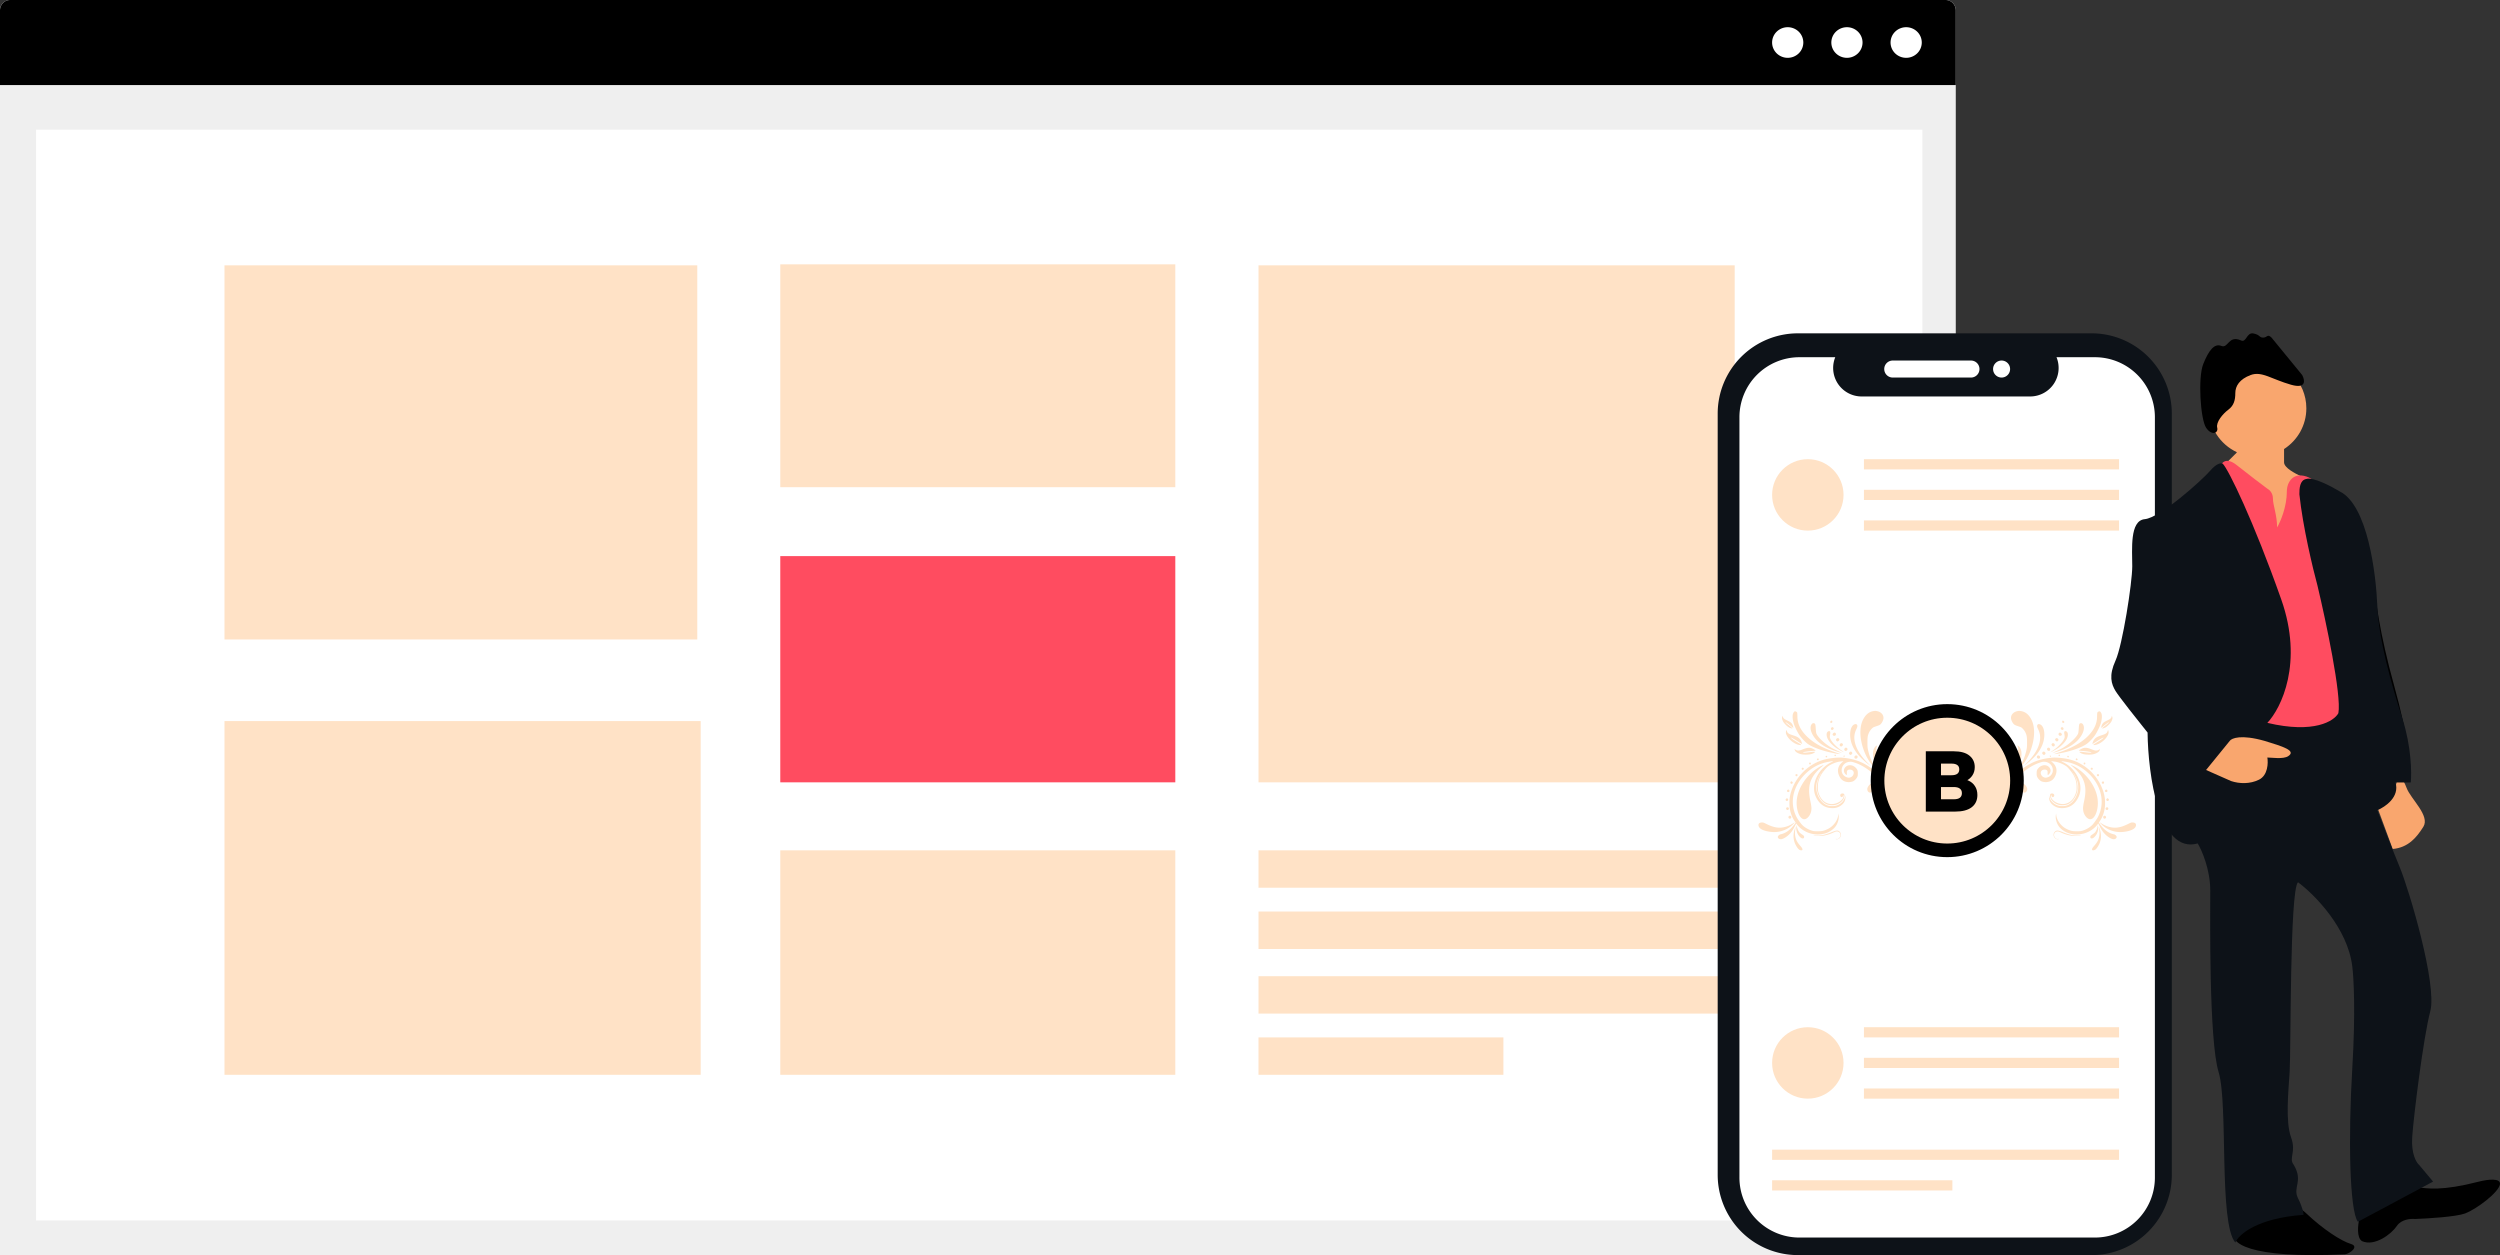 <svg xmlns="http://www.w3.org/2000/svg" width="735" height="369" viewBox="0 0 735 369" fill="none"><rect x="0" y="0" width="735" height="369" fill="#333333" stroke="none"/><g clip-path="url(#a)"><path fill="#EFEFEF" d="M2.999 0H572a2.992 2.992 0 0 1 2.771 1.854c.151.365.228.756.228 1.15V369H0V3.005C0 2.208.316 1.444.878.88A2.995 2.995 0 0 1 2.998 0Z"/><path fill="#fff" d="M10.6 38.12h554.57v320.69H10.6V38.12Z"/><path fill="#000" d="M2.999 0H572c.394 0 .784.079 1.148.233.364.154.695.38.973.665.279.285.5.624.65.996.151.373.228.772.228 1.175V25H0V3.069c0-.814.316-1.595.878-2.17A2.964 2.964 0 0 1 2.998 0Z"/><path fill="#fff" d="M525.588 17a4.636 4.636 0 0 0 3.244-1.318 4.458 4.458 0 0 0 1.343-3.182 4.457 4.457 0 0 0-1.343-3.182A4.636 4.636 0 0 0 525.588 8a4.632 4.632 0 0 0-3.244 1.318A4.454 4.454 0 0 0 521 12.5c0 1.194.483 2.338 1.344 3.182A4.632 4.632 0 0 0 525.588 17ZM543 17a4.632 4.632 0 0 0 3.244-1.318 4.454 4.454 0 0 0 1.344-3.182 4.454 4.454 0 0 0-1.344-3.182A4.632 4.632 0 0 0 543 8a4.632 4.632 0 0 0-3.243 1.318 4.454 4.454 0 0 0-1.344 3.182c0 1.194.483 2.338 1.344 3.182A4.632 4.632 0 0 0 543 17Zm17.412 0a4.632 4.632 0 0 0 3.244-1.318A4.454 4.454 0 0 0 565 12.5a4.454 4.454 0 0 0-1.344-3.182A4.632 4.632 0 0 0 560.412 8a4.636 4.636 0 0 0-3.244 1.318 4.457 4.457 0 0 0-1.343 3.182c0 1.194.483 2.338 1.343 3.182A4.636 4.636 0 0 0 560.412 17Z"/><path fill="#FFE2C6" d="M66 78h139v110H66V78Zm304 172h139v11H370v-11Zm0 18h139v11H370v-11Zm0 19h139v11H370v-11Zm0 18h72v11h-72v-11ZM229.401 77.709h116.138v65.535H229.401V77.709ZM370 78h140v152H370V78Z"/><path fill="#ff4c60" d="M345.539 163.494H229.401v66.512h116.138v-66.512Z"/><path fill="#FFE2C6" d="M66 212h140v104H66V212Zm279.539 38H229.401v66h116.138v-66Z"/><path fill="#0D1218" d="M640 162.4h-1.488v-40.792a23.622 23.622 0 0 0-6.909-16.693A23.577 23.577 0 0 0 614.926 98h-86.339a23.581 23.581 0 0 0-16.678 6.915A23.626 23.626 0 0 0 505 121.608v223.784a23.624 23.624 0 0 0 6.909 16.693A23.577 23.577 0 0 0 528.587 369h86.339a23.563 23.563 0 0 0 13.104-3.977 23.621 23.621 0 0 0 10.482-19.631V191.435H640V162.4Z"/><path fill="#fff" d="M556.467 106a2.5 2.5 0 1 0 0 5h23a2.5 2.5 0 1 0 0-5h-23Zm32 5a2.5 2.5 0 1 0 0-5 2.5 2.5 0 0 0 0 5Z"/><path fill="#fff" d="M633.538 122.656v223.545a17.627 17.627 0 0 1-5.164 12.473 17.648 17.648 0 0 1-12.472 5.168h-86.873a17.648 17.648 0 0 1-12.472-5.168 17.644 17.644 0 0 1-5.164-12.473V122.656a17.639 17.639 0 0 1 17.636-17.635h10.538a8.382 8.382 0 0 0 7.76 11.542h49.53a8.381 8.381 0 0 0 7.759-11.542h11.285a17.636 17.636 0 0 1 17.637 17.635Z"/><path fill="#FFE2C6" d="M531.5 156c-5.799 0-10.5-4.701-10.5-10.5s4.701-10.5 10.5-10.5 10.5 4.701 10.5 10.5-4.701 10.5-10.5 10.5Zm91.5-21h-75v3h75v-3Zm0 9h-75v3h75v-3Zm-75 9h75v3h-75v-3Zm-16.5 170c-5.799 0-10.5-4.701-10.5-10.5s4.701-10.5 10.5-10.5 10.5 4.701 10.5 10.5-4.701 10.5-10.5 10.5Zm16.5-21h75v3h-75v-3Zm75 9h-75v3h75v-3Zm-75 9h75v3h-75v-3Zm-27 18h102v3H521v-3Zm0 9h53v3h-53v-3Z"/><path fill="#FFE2C6" fill-rule="evenodd" d="M593.122 209.073c-1.295.255-2.088 1.27-1.843 2.36.117.519.441 1.13.781 1.468.214.214.487.35 1.096.548.446.144.904.311 1.019.37.372.192.979.882 1.237 1.404.458.929.544 1.412.542 3.059-.001 1.339-.025 1.587-.235 2.479-.306 1.299-.766 2.542-1.47 3.967l-.571 1.157.545-.573c2.449-2.578 4.08-7.317 3.763-10.929-.135-1.531-.57-2.754-1.348-3.786-.65-.862-1.461-1.372-2.435-1.531-.544-.089-.594-.089-1.081.007Zm23.862.118c-.145.062-.303.187-.352.279-.05.092-.09.604-.09 1.148 0 2.057-.805 3.838-2.559 5.661-1.963 2.04-4.821 3.654-8.831 4.987-.729.242-1.251.442-1.159.443.351.006 2.279-.346 3.431-.626 2.44-.593 4.708-1.468 5.962-2.299.737-.489 1.993-1.802 2.607-2.725.535-.805 1.27-2.279 1.54-3.088.46-1.383.552-2.697.231-3.321-.253-.494-.44-.603-.78-.459Zm3.831 1.506c-.101.448-.376.695-1.199 1.079-.957.446-1.28.683-1.545 1.135-.227.385-.41 1.149-.254 1.058.05-.03.316-.247.589-.482.665-.573 1.546-1.21 1.599-1.157.074.074-.244.37-1.123 1.047-.467.36-.849.694-.849.741 0 .125.459.011.953-.237.569-.286 1.534-1.271 1.801-1.838.294-.625.349-.983.206-1.327l-.118-.284-.06.265Zm-14.512 1.299a.772.772 0 0 0-.018.31c.038.273.525.326.607.067.105-.33-.467-.696-.589-.377Zm5.055.831c-.097.149-.154.523-.204 1.343-.037.626-.114 1.268-.169 1.427-.379 1.088-2.424 3.034-4.455 4.239-.368.218-1.21.642-1.873.943-.662.3-1.192.558-1.177.573.015.014.571-.14 1.237-.343 2.668-.814 4.595-1.85 5.974-3.21 1.816-1.79 2.509-4.049 1.539-5.016-.239-.239-.701-.216-.872.044Zm-12.285.199c-.258.258-.218.63.147 1.376.802 1.639.781 3.329-.067 5.346-.604 1.435-1.77 3.065-3.237 4.522l-.953.946.87-.653c1.04-.781 2.49-2.169 3.107-2.973 1.286-1.675 1.958-3.329 2.077-5.114.131-1.951-.475-3.415-1.48-3.578-.224-.036-.328-.008-.464.128Zm6.914.883c-.164.163-.164.281-.002.512.141.2.442.243.6.085.147-.146.121-.434-.052-.59-.19-.172-.379-.175-.546-.007Zm13.631 1.061c-.174.589-.51.814-1.829 1.225-1.261.393-1.823.759-2.254 1.468-.158.259-.413 1.006-.362 1.058.021.021.496-.26 1.056-.625 1.103-.72 2.122-1.301 2.18-1.243.09.09-.594.608-1.618 1.224-1.181.711-1.393.868-1.299.962.032.031.29.014.575-.039 1.405-.26 3.049-1.583 3.682-2.963.164-.357.2-.545.17-.866-.055-.567-.17-.643-.301-.201Zm-12.698.169c-.07.152-.069.326.001.675.052.259.095.618.095.797 0 .916-1.563 2.746-3.432 4.018-.408.278-.705.504-.661.504.124 0 1.85-.974 2.312-1.305 1.881-1.345 2.936-3.01 2.682-4.23-.118-.568-.803-.883-.997-.459Zm-1.556.371c-.203.203-.216.398-.041.647.236.336.865.171.865-.226 0-.196-.242-.471-.472-.538-.125-.036-.236.001-.352.117Zm-1.035 1.675c-.177.252-.163.369.074.605.247.246.406.256.625.038.211-.211.21-.417-.003-.646-.218-.233-.532-.231-.696.003Zm-1.087 1.506c-.114.174-.117.235-.022.432.154.321.508.435.729.236.214-.193.215-.493.002-.705-.229-.228-.545-.212-.709.037Zm-10.142.485c0 .02.056.194.124.387.341.965.047 1.64-1.394 3.198-1.249 1.351-1.66 2.077-1.802 3.187-.073.57.045 1.553.249 2.076.091.232.108.208.654-.909.886-1.814 1.574-3.093 1.926-3.584.298-.415.326-.434.326-.229 0 .368-.353 1.191-1.036 2.418-.787 1.413-1.201 2.26-1.201 2.458 0 .141.014.142.264.013.146-.075.467-.327.715-.56 1.741-1.64 2.87-5.371 2.199-7.274-.17-.483-.465-.894-.765-1.067-.143-.082-.259-.133-.259-.114Zm8.825.797c-.188.207-.115.532.16.712.505.33.925-.314.488-.749-.173-.173-.473-.156-.648.037Zm10.577-.037c-.439.121-1.458.708-1.303.75.046.012.586.063 1.201.113 1.388.113 2.631.327 2.474.426-.174.11-.663.088-2.046-.092-1.408-.183-1.696-.147-1.263.16.49.348 1.149.524 2.126.565 1.171.049 1.952-.081 2.689-.448.585-.292.852-.564.955-.972l.058-.231-.353.233c-.481.318-.984.304-1.865-.049-1.343-.54-1.975-.648-2.673-.455Zm-11.984 1.216c-.177.252-.162.369.075.605.246.246.406.256.625.037.211-.21.21-.417-.004-.645-.217-.233-.531-.232-.696.003Zm4.707.845c-.063.164.031.293.213.293.163 0 .251-.142.192-.31-.05-.142-.348-.13-.405.017Zm-6.138.135c-.25.093-.326.435-.155.696.196.298.676.293.813-.008.183-.401-.24-.843-.658-.688Zm3.553.172c.018.129.082.193.193.193.247 0 .222-.323-.027-.358-.161-.023-.189.005-.166.165Zm5.151.028c-.028.075.002.191.069.257.166.165.414.058.382-.165-.031-.219-.375-.29-.451-.092Zm-4.461.42c-2.67.263-4.691.833-6.502 1.834-2.015 1.114-3.486 2.273-6.503 5.129-1.172 1.109-2.461 2.195-3.399 2.864-1.236.88-2.44 1.251-3.836 1.181-.588-.03-.852-.092-1.463-.344-1.041-.429-1.026-.427-.704-.142.364.322 1.145.698 1.739.839.616.145 1.983.124 2.692-.041 1.699-.396 2.918-1.133 4.929-2.979 1.074-.986 1.016-.969 2.021-.604 1.144.414 1.555 1.359 1.039 2.384-.239.474-.751.883-1.188.948-.725.109-1.54-.514-1.54-1.176 0-.64.524-1.087 1.091-.931.446.123.606.359.575.847-.011.171-.368.555-.515.555-.054 0 0-.092.12-.203.277-.255.283-.568.016-.834-.268-.268-.501-.256-.797.039-.324.323-.325.679-.004 1 .309.308.604.377.987.232.34-.13.677-.619.679-.989.004-.625-.542-1.184-1.244-1.274-.487-.063-1.024.206-1.352.677-.616.885-.342 2.021.633 2.622.315.194.515.25 1.011.282.55.035.668.015 1.08-.187.55-.268 1.025-.823 1.275-1.492.338-.899.165-1.606-.576-2.361-.262-.268-.457-.487-.433-.487.108 0 .671.383.952.648.409.386.526.743.396 1.207-.084.299-.079.395.033.611.427.823 1.457.38 1.457-.626 0-.212-.09-.47-.269-.77-.503-.842-1.76-1.467-3.11-1.547-.378-.022-.676-.065-.663-.095.014-.03.416-.421.894-.868 2.591-2.42 4.724-3.811 6.917-4.51.692-.221.92-.258 1.384-.226 1.386.095 2.387 1.154 2.384 2.522a2.146 2.146 0 0 1-1.5 2.03c-.525.169-.741.171-1.129.009-.393-.164-.581-.338-.775-.716-.423-.827.06-1.553 1.031-1.553.279 0 .437.052.609.199.218.188.232.238.224.823-.009.681.039.713.439.286.625-.667.56-1.559-.159-2.172-.79-.675-2.07-.524-2.892.34-.511.537-.609.803-.609 1.639 0 .646.03.8.221 1.162.23.436.719.933 1.119 1.138.395.202 1.152.319 1.662.257 1.123-.136 1.866-.635 2.359-1.582.804-1.546.584-3.009-.619-4.12l-.514-.475.288.05c.158.027.511.075.784.106 1.048.119 2.582.746 3.48 1.421.582.439 1.79 1.972 2.187 2.776.572 1.16.774 1.99.785 3.234.008.912-.02 1.168-.184 1.694-.607 1.94-1.763 3.073-3.391 3.325-1.369.211-3.018-.478-3.738-1.562-.271-.409-.333-.927-.118-.997.059-.02.081.029.055.126-.048.185.168.43.379.43.209 0 .421-.264.421-.523 0-.323-.269-.551-.65-.551-.482 0-.627.206-.571.815.1 1.101 1.216 2.176 2.638 2.541.67.172 1.765.11 2.427-.138 1.312-.489 2.422-1.924 2.876-3.716.145-.57.168-.849.133-1.604-.059-1.273-.404-2.392-1.099-3.57-.226-.382-.242-.432-.075-.237.343.403 1.005 1.847 1.19 2.598.426 1.727.06 3.625-.986 5.111-.66.938-1.49 1.553-2.433 1.803-.543.145-1.63.146-2.166.003-1.347-.36-2.413-1.388-2.743-2.647l-.11-.422.033.64c.054 1.073.493 1.806 1.468 2.455.717.478 1.424.678 2.388.676 2.191-.003 3.823-1.131 4.85-3.351 1.603-3.466-.554-8.23-4.603-10.166-.725-.347-.626-.363.774-.124 2.593.441 4.814 1.574 6.793 3.465 3.875 3.702 4.898 8.877 2.576 13.03-.279.499-1.072 1.596-1.457 2.016-.664.725-1.772 1.393-2.89 1.743-.523.164-.79.193-1.736.191-1.318-.003-1.821-.117-2.974-.671-1.707-.823-3.018-2.663-3.081-4.326-.01-.259-.019-.246-.087.124-.219 1.194.26 2.776 1.134 3.746 2.563 2.844 7.617 2.731 10.546-.237.24-.244.498-.547.573-.674.076-.128.162-.232.191-.232.03 0 .223.349.429.775.55 1.134 1.065 1.866 1.797 2.553.692.65 1.577 1.175 2.127 1.263.661.105 1.214-.335 1.029-.82-.092-.242-.457-.536-.742-.599-1.508-.329-2.723-1.167-3.906-2.695l-.565-.728.338-.508c.996-1.496 1.506-3.268 1.504-5.232-.001-1.362-.158-2.346-.574-3.595-1.541-4.622-5.469-8.249-10.1-9.324-1.52-.353-3.797-.568-4.887-.461Zm7 .322c-.204.246.127.576.373.372.157-.129.155-.203-.007-.365-.162-.161-.236-.163-.366-.007Zm-28.466.491c-.704.16-1.364.501-1.824.94l-.388.371-.245-.305c-.835-1.037-2.051-.597-2.884 1.045-.374.737-.492 1.311-.492 2.402-.002 2.016.556 3.722 1.601 4.893.493.553.419.533-.372-.105-2.167-1.747-3.297-4.059-2.875-5.885.108-.469.053-.688-.211-.828-.189-.101-.23-.094-.408.073-.656.615-.436 2.661.486 4.512.553 1.109 1.112 1.803 1.935 2.403.733.534 2.427 1.376 3.668 1.823l.878.317.083.629c.198 1.497 1.084 2.501 2.389 2.707.271.043.509.063.529.044.02-.019-.099-.173-.264-.343-.546-.56-.567-.946-.074-1.36.137-.115.792-.491 1.454-.835 1.869-.971 2.839-1.629 3.229-2.19.119-.172.216-.338.216-.371 0-.032-.196.04-.435.161-1.34.678-3.361 1.041-4.795.862-1.4-.175-2.297-.646-3.344-1.756-1.293-1.371-1.79-3.081-1.372-4.714.324-1.262.944-2.053 2.028-2.588 1.387-.683 2.86-.556 3.847.334.301.272.676.867.798 1.269.054.177.044.185-.122.096-.316-.169-1.046-.139-1.305.053-.413.307-.56.664-.56 1.357 0 .539.031.672.221.958.312.471.714.648 1.477.648.512 0 .704-.041 1.09-.23.617-.302 1.112-.792 1.383-1.369.196-.417.219-.565.219-1.378 0-.862-.014-.94-.27-1.459-.48-.971-1.54-1.766-2.795-2.095-.709-.186-1.881-.226-2.496-.086Zm30.742.796c-.079.248.155.483.355.357.079-.05.144-.18.144-.288 0-.277-.415-.335-.499-.069Zm-3.478.84c1.525 1.286 2.633 2.582 3.185 3.726.904 1.872 1.023 3.757.417 6.609-.318 1.493-.374 2.125-.255 2.835.192 1.136.958 2.204 1.753 2.441.878.262 1.779-.685 2.227-2.342.759-2.805.141-5.774-1.806-8.669-1.267-1.885-3.193-3.635-5.004-4.547-.856-.431-.98-.444-.517-.053Zm5.643.603c-.073.074-.134.166-.134.205 0 .128.266.339.395.314.205-.041.323-.29.217-.459-.124-.197-.316-.221-.478-.06Zm-43.655.17c-.235.61.319 1.754 1.098 2.269.632.418.638.272.015-.382-.328-.345-.571-.652-.54-.682.032-.03.337.243.678.607l.621.661-.039-.385c-.052-.507-.282-.812-.913-1.209-.608-.383-.735-.519-.752-.801-.013-.236-.093-.273-.168-.078Zm38.178.944c.083.091.131.165.109.165-.023 0-.109-.074-.192-.165-.082-.091-.131-.165-.108-.165.023 0 .109.074.191.165Zm7.255.777c-.23.276.18.685.457.456.069-.057.113-.2.1-.317-.019-.16-.079-.22-.239-.239-.118-.013-.261.031-.318.1Zm-45.477 1.032c-.251.46.09 1.323.839 2.121.47.502 1.169.945 1.49.945.238 0 .173-.098-.325-.495-.698-.557-1.182-1.003-1.182-1.091 0-.105.406.191 1.201.874.703.605.793.604.628-.004-.146-.54-.526-.903-1.36-1.3-.841-.4-1.041-.574-1.126-.976l-.057-.272-.108.198Zm46.931 1.175c-.141.2-.099.373.117.489.207.11.402.018.462-.219.1-.398-.344-.604-.579-.27Zm.989 2.352c-.25.249-.106.614.242.614.349 0 .493-.365.243-.614-.072-.072-.181-.13-.243-.13-.061 0-.171.058-.242.13Zm-47.098.356c0 .278.458.713 1.011.961.69.309 1.928.39 2.519.165.542-.206.338-.286-.755-.294-.502-.004-.986-.039-1.077-.079-.103-.044.302-.073 1.069-.076l1.234-.006-.157-.174c-.213-.235-.694-.472-1.084-.534-.204-.032-.586.012-1.05.122-.946.224-1.146.218-1.455-.041-.243-.204-.255-.206-.255-.044Zm4.741 1.791c-.241.064-.841.327-1.335.584-1.064.552-1.521.635-2.034.368-.179-.093-.34-.154-.358-.137-.084.084.265.566.541.748.512.337 1.008.47 1.928.517 1.453.074 2.908-.328 3.516-.974l.249-.263-.397.057c-.218.031-.814.165-1.325.298-1.002.259-2.064.406-1.923.264.142-.142 1.115-.42 2.237-.639 1.66-.324 1.525-.271 1.194-.474-.384-.236-1.184-.479-1.554-.472-.167.003-.5.058-.739.123Zm42.793.388c-.208.167-.237.372-.079.566.2.247.564.164.642-.147.043-.17.013-.254-.132-.371-.222-.179-.263-.184-.431-.048Zm-.266 2.666c-.292.291-.006.77.399.669.237-.06.37-.408.236-.621-.114-.182-.473-.209-.635-.048Zm-.652 2.457c-.25.193-.217.612.058.737.443.201.833-.378.474-.703-.181-.163-.349-.174-.532-.034Zm-1.061 2.013c1.623 1.909 4.166 2.923 6.692 2.667 2.444-.247 3.849-.99 3.849-2.037 0-.449-.307-.702-.903-.743-.45-.031-.543-.002-1.487.463-2.221 1.096-3.806 1.317-5.645.788a7.761 7.761 0 0 1-2.212-1.044c-.454-.304-.479-.312-.294-.094Zm-.772 1.116c-.065.497-.412 1.291-.728 1.667-.107.127-.455.406-.774.621-.498.336-.583.428-.606.663-.034.356.104.511.456.511.413 0 1.099-.669 1.484-1.446.322-.651.445-1.523.303-2.149l-.075-.331-.06.464Zm.391.239c.183.713.245 1.676.147 2.311-.195 1.275-.513 1.919-1.522 3.089-.58.672-.727.977-.58 1.203.117.181.529.148.884-.071.372-.229.999-1.17 1.307-1.961.493-1.266.503-2.679.028-4.068-.204-.599-.37-.914-.264-.503Zm-12.728 1.063c-.7.46-.791 1.401-.197 2.047.286.312.814.454 1.099.296.112-.063.055-.074-.226-.042-.334.038-.408.013-.678-.222-.776-.68-.495-1.855.469-1.963.312-.035.495.016 1.199.338 1.867.854 3.906 1.192 5.345.885.645-.137.545-.207-.122-.085-1.149.21-2.69-.089-4.655-.904-1.341-.556-1.809-.63-2.234-.35Z" clip-rule="evenodd"/><path fill="#FFE2C6" fill-rule="evenodd" d="M551.858 209.073c1.296.255 2.088 1.27 1.843 2.36-.117.519-.441 1.13-.78 1.468-.215.214-.487.35-1.096.548-.446.144-.905.311-1.019.37-.372.192-.98.882-1.238 1.404-.458.929-.543 1.412-.542 3.059.002 1.339.025 1.587.235 2.479.306 1.299.767 2.542 1.47 3.967l.571 1.157-.545-.573c-2.448-2.578-4.08-7.317-3.762-10.929.134-1.531.57-2.754 1.348-3.786.649-.862 1.461-1.372 2.434-1.531.544-.089.594-.089 1.081.007Zm-23.861.118c.144.062.303.187.352.279.049.092.089.604.089 1.148 0 2.057.805 3.838 2.559 5.661 1.963 2.04 4.822 3.654 8.831 4.987.729.242 1.251.442 1.16.443-.352.006-2.28-.346-3.432-.626-2.439-.593-4.708-1.468-5.962-2.299-.736-.489-1.992-1.802-2.607-2.725-.535-.805-1.27-2.279-1.539-3.088-.46-1.383-.552-2.697-.232-3.321.254-.494.441-.603.781-.459Zm-3.832 1.506c.101.448.376.695 1.2 1.079.956.446 1.28.683 1.545 1.135.226.385.41 1.149.254 1.058a10.419 10.419 0 0 1-.59-.482c-.664-.573-1.545-1.21-1.599-1.157-.073.074.244.37 1.123 1.047.467.36.849.694.849.741 0 .125-.459.011-.952-.237-.569-.286-1.535-1.271-1.801-1.838-.294-.625-.35-.983-.207-1.327l.118-.284.06.265Zm14.513 1.299a.755.755 0 0 1 .018.31c-.039.273-.525.326-.608.067-.105-.33.467-.696.59-.377Zm-5.056.831c.098.149.155.523.204 1.343.038.626.114 1.268.17 1.427.379 1.088 2.423 3.034 4.454 4.239.368.218 1.211.642 1.873.943.663.3 1.192.558 1.178.573-.015.014-.572-.14-1.237-.343-2.669-.814-4.596-1.85-5.975-3.21-1.816-1.79-2.508-4.049-1.539-5.016.24-.239.701-.216.872.044Zm12.285.199c.259.258.219.63-.146 1.376-.803 1.639-.781 3.329.067 5.346.603 1.435 1.77 3.065 3.236 4.522l.953.946-.87-.653c-1.039-.781-2.49-2.169-3.107-2.973-1.286-1.675-1.958-3.329-2.077-5.114-.13-1.951.476-3.415 1.481-3.578.224-.036.327-.008.463.128Zm-6.913.883c.164.163.164.281.001.512-.14.2-.442.243-.6.085-.146-.146-.121-.434.052-.59.19-.172.379-.175.547-.007Zm-13.632 1.061c.175.589.511.814 1.829 1.225 1.262.393 1.824.759 2.254 1.468.158.259.414 1.006.362 1.058-.021.021-.496-.26-1.056-.625-1.102-.72-2.122-1.301-2.179-1.243-.091.09.593.608 1.618 1.224 1.18.711 1.393.868 1.299.962-.032.031-.291.014-.575-.039-1.405-.26-3.049-1.583-3.682-2.963-.164-.357-.201-.545-.17-.866.054-.567.169-.643.3-.201Zm12.699.169c.069.152.069.326-.002.675a5.207 5.207 0 0 0-.095.797c0 .916 1.564 2.746 3.433 4.018.407.278.704.504.661.504-.124 0-1.851-.974-2.313-1.305-1.88-1.345-2.935-3.01-2.682-4.23.118-.568.804-.883.998-.459Zm1.556.371c.203.203.215.398.041.647-.236.336-.865.171-.865-.226 0-.196.241-.471.472-.538.124-.036.236.001.352.117Zm1.035 1.675c.177.252.162.369-.075.605-.246.246-.406.256-.625.038-.211-.211-.21-.417.004-.646.217-.233.531-.231.696.003Zm1.086 1.506c.114.174.117.235.023.432-.155.321-.508.435-.729.236-.214-.193-.215-.493-.003-.705.229-.228.546-.212.709.037Zm10.143.485c0 .02-.056.194-.124.387-.342.965-.047 1.64 1.394 3.198 1.248 1.351 1.659 2.077 1.802 3.187.073.57-.045 1.553-.25 2.076-.09.232-.107.208-.653-.909-.887-1.814-1.574-3.093-1.927-3.584-.297-.415-.325-.434-.325-.229 0 .368.352 1.191 1.036 2.418.787 1.413 1.201 2.26 1.201 2.458 0 .141-.015.142-.265.013-.145-.075-.467-.327-.714-.56-1.742-1.64-2.87-5.371-2.2-7.274.171-.483.465-.894.766-1.067.142-.082.259-.133.259-.114Zm-8.825.797c.188.207.115.532-.16.712-.505.33-.925-.314-.489-.749.174-.173.474-.156.649.037Zm-10.577-.037c.438.121 1.457.708 1.302.75-.045.012-.586.063-1.201.113-1.387.113-2.63.327-2.473.426.173.11.663.088 2.045-.092 1.409-.183 1.696-.147 1.264.16-.49.348-1.15.524-2.127.565-1.17.049-1.952-.081-2.689-.448-.585-.292-.852-.564-.954-.972l-.058-.231.352.233c.482.318.984.304 1.865-.049 1.343-.54 1.976-.648 2.674-.455Zm11.983 1.216c.177.252.163.369-.074.605-.247.246-.407.256-.625.037-.211-.21-.21-.417.003-.645.218-.233.531-.232.696.003Zm-4.707.845c.063.164-.03.293-.213.293-.163 0-.251-.142-.192-.31.05-.142.349-.13.405.017Zm6.138.135c.25.093.326.435.155.696-.195.298-.675.293-.813-.008-.183-.401.241-.843.658-.688Zm-3.552.172c-.019.129-.083.193-.193.193-.247 0-.223-.323.027-.358.161-.023.188.005.166.165Zm-5.152.028c.029.075-.002.191-.068.257-.166.165-.415.058-.383-.165.032-.219.375-.29.451-.092Zm4.462.42c2.669.263 4.691.833 6.502 1.834 2.015 1.114 3.486 2.273 6.503 5.129 1.172 1.109 2.461 2.195 3.399 2.864 1.236.88 2.44 1.251 3.836 1.181.588-.03.851-.092 1.463-.344 1.04-.429 1.026-.427.704-.142-.365.322-1.146.698-1.74.839-.616.145-1.982.124-2.692-.041-1.699-.396-2.917-1.133-4.929-2.979-1.074-.986-1.015-.969-2.02-.604-1.144.414-1.556 1.359-1.039 2.384.238.474.751.883 1.188.948.725.109 1.54-.514 1.54-1.176 0-.64-.525-1.087-1.092-.931-.445.123-.606.359-.574.847.011.171.367.555.515.555.054 0 0-.092-.121-.203-.276-.255-.282-.568-.016-.834.268-.268.502-.256.797.039.324.323.326.679.004 1-.308.308-.603.377-.986.232-.34-.13-.677-.619-.68-.989-.003-.625.542-1.184 1.244-1.274.487-.063 1.025.206 1.352.677.617.885.343 2.021-.633 2.622-.314.194-.514.25-1.01.282-.551.035-.669.015-1.081-.187-.55-.268-1.024-.823-1.275-1.492-.337-.899-.165-1.606.576-2.361.263-.268.458-.487.434-.487-.109 0-.672.383-.953.648-.409.386-.526.743-.395 1.207.083.299.078.395-.034.611-.427.823-1.456.38-1.456-.626 0-.212.09-.47.269-.77.502-.842 1.76-1.467 3.109-1.547.378-.022.676-.065.663-.095-.013-.03-.415-.421-.894-.868-2.591-2.42-4.724-3.811-6.917-4.51-.692-.221-.919-.258-1.384-.226-1.385.095-2.386 1.154-2.384 2.522.002.92.61 1.743 1.5 2.03.526.169.741.171 1.129.009.394-.164.582-.338.776-.716.422-.827-.06-1.553-1.032-1.553-.278 0-.437.052-.609.199-.218.188-.232.238-.224.823.01.681-.039.713-.439.286-.625-.667-.559-1.559.159-2.172.79-.675 2.07-.524 2.893.34.51.537.609.803.608 1.639 0 .646-.029.8-.221 1.162-.229.436-.718.933-1.119 1.138-.394.202-1.151.319-1.662.257-1.122-.136-1.866-.635-2.358-1.582-.804-1.546-.585-3.009.618-4.12l.514-.475-.287.05c-.158.027-.512.075-.785.106-1.047.119-2.581.746-3.479 1.421-.583.439-1.791 1.972-2.187 2.776-.573 1.16-.774 1.99-.785 3.234-.008.912.019 1.168.184 1.694.607 1.94 1.762 3.073 3.391 3.325 1.369.211 3.018-.478 3.738-1.562.271-.409.332-.927.118-.997-.06-.02-.081.029-.056.126.049.185-.168.43-.379.43-.208 0-.421-.264-.421-.523 0-.323.27-.551.65-.551.483 0 .627.206.572.815-.1 1.101-1.217 2.176-2.639 2.541-.67.172-1.765.11-2.427-.138-1.311-.489-2.422-1.924-2.876-3.716-.144-.57-.167-.849-.132-1.604.059-1.273.403-2.392 1.099-3.57.226-.382.241-.432.075-.237-.344.403-1.005 1.847-1.191 2.598-.426 1.727-.059 3.625.986 5.111.661.938 1.49 1.553 2.433 1.803.544.145 1.631.146 2.166.003 1.348-.36 2.414-1.388 2.743-2.647l.111-.422-.033.64c-.055 1.073-.493 1.806-1.468 2.455-.717.478-1.424.678-2.388.676-2.192-.003-3.823-1.131-4.85-3.351-1.604-3.466.554-8.23 4.603-10.166.725-.347.625-.363-.775-.124-2.592.441-4.814 1.574-6.793 3.465-3.875 3.702-4.898 8.877-2.576 13.03.28.499 1.072 1.596 1.457 2.016.664.725 1.772 1.393 2.89 1.743.523.164.79.193 1.736.191 1.319-.003 1.821-.117 2.974-.671 1.708-.823 3.019-2.663 3.082-4.326.01-.259.019-.246.087.124.219 1.194-.26 2.776-1.134 3.746-2.564 2.844-7.618 2.731-10.546-.237-.24-.244-.498-.547-.574-.674-.075-.128-.161-.232-.191-.232-.029 0-.222.349-.429.775-.549 1.134-1.065 1.866-1.796 2.553-.693.65-1.578 1.175-2.127 1.263-.662.105-1.215-.335-1.03-.82.093-.242.457-.536.743-.599 1.508-.329 2.722-1.167 3.906-2.695l.564-.728-.338-.508c-.996-1.496-1.505-3.268-1.504-5.232.001-1.362.158-2.346.575-3.595 1.541-4.622 5.469-8.249 10.099-9.324 1.521-.353 3.798-.568 4.888-.461Zm-7.001.322c.205.246-.126.576-.373.372-.156-.129-.155-.203.007-.365.162-.161.236-.163.366-.007Zm28.467.491c.703.16 1.364.501 1.823.94l.389.371.245-.305c.834-1.037 2.05-.597 2.883 1.045.374.737.492 1.311.493 2.402.001 2.016-.557 3.722-1.601 4.893-.493.553-.419.533.371-.105 2.167-1.747 3.297-4.059 2.875-5.885-.108-.469-.052-.688.212-.828.188-.101.23-.094.407.073.657.615.436 2.661-.486 4.512-.553 1.109-1.112 1.803-1.934 2.403-.734.534-2.428 1.376-3.668 1.823l-.879.317-.083.629c-.198 1.497-1.084 2.501-2.389 2.707-.271.043-.509.063-.528.044-.02-.019.099-.173.264-.343.545-.56.566-.946.074-1.36-.138-.115-.792-.491-1.455-.835-1.868-.971-2.838-1.629-3.228-2.19-.119-.172-.217-.338-.217-.371 0-.032.196.04.435.161 1.34.678 3.362 1.041 4.795.862 1.4-.175 2.297-.646 3.344-1.756 1.293-1.371 1.791-3.081 1.372-4.714-.323-1.262-.943-2.053-2.027-2.588-1.387-.683-2.86-.556-3.848.334-.301.272-.675.867-.797 1.269-.054.177-.044.185.121.096.317-.169 1.046-.139 1.305.053.413.307.56.664.56 1.357 0 .539-.03.672-.22.958-.312.471-.715.648-1.478.648-.511 0-.704-.041-1.09-.23-.616-.302-1.111-.792-1.382-1.369-.196-.417-.22-.565-.22-1.378 0-.862.015-.94.271-1.459.479-.971 1.54-1.766 2.794-2.095.709-.186 1.881-.226 2.497-.086Zm-30.743.796c.079.248-.154.483-.355.357-.079-.05-.143-.18-.143-.288 0-.277.414-.335.498-.069Zm3.478.84c-1.525 1.286-2.632 2.582-3.185 3.726-.903 1.872-1.022 3.757-.416 6.609.317 1.493.374 2.125.254 2.835-.192 1.136-.958 2.204-1.753 2.441-.877.262-1.779-.685-2.227-2.342-.759-2.805-.14-5.774 1.806-8.669 1.268-1.885 3.194-3.635 5.004-4.547.857-.431.98-.444.517-.053Zm-5.643.603c.074.074.134.166.134.205 0 .128-.265.339-.394.314-.206-.041-.324-.29-.218-.459.125-.197.317-.221.478-.06Zm43.656.17c.234.61-.32 1.754-1.098 2.269-.633.418-.638.272-.015-.382.328-.345.571-.652.539-.682-.031-.03-.336.243-.678.607l-.621.661.039-.385c.052-.507.282-.812.913-1.209.608-.383.736-.519.752-.801.014-.236.094-.273.169-.078Zm-38.179.944c-.082.091-.131.165-.108.165.023 0 .109-.074.191-.165.083-.091.131-.165.109-.165-.023 0-.109.074-.192.165Zm-7.255.777c.23.276-.18.685-.457.456-.068-.057-.113-.2-.099-.317.019-.16.078-.22.239-.239.118-.013.261.031.317.1Zm45.478 1.032c.251.46-.091 1.323-.839 2.121-.471.502-1.17.945-1.49.945-.238 0-.173-.098.325-.495.697-.557 1.182-1.003 1.182-1.091 0-.105-.407.191-1.201.874-.704.605-.793.604-.628-.004.146-.54.525-.903 1.359-1.3.842-.4 1.042-.574 1.126-.976l.058-.272.108.198Zm-46.931 1.175c.14.2.099.373-.117.489-.207.11-.403.018-.462-.219-.1-.398.344-.604.579-.27Zm-.989 2.352c.25.249.106.614-.243.614s-.493-.365-.243-.614c.072-.072.181-.13.243-.13s.171.058.243.13Zm47.098.356c0 .278-.458.713-1.012.961-.689.309-1.928.39-2.518.165-.542-.206-.339-.286.755-.294.501-.004.986-.039 1.077-.079.103-.044-.302-.073-1.069-.076l-1.235-.006.158-.174c.212-.235.694-.472 1.084-.534.203-.032.585.012 1.049.122.946.224 1.147.218 1.456-.041.243-.204.255-.206.255-.044Zm-4.741 1.791c.24.064.841.327 1.335.584 1.064.552 1.521.635 2.033.368.179-.093.341-.154.359-.137.083.084-.266.566-.542.748-.511.337-1.007.47-1.927.517-1.454.074-2.909-.328-3.517-.974l-.248-.263.396.057c.218.031.815.165 1.326.298 1.001.259 2.064.406 1.922.264-.142-.142-1.114-.42-2.236-.639-1.66-.324-1.525-.271-1.194-.474.384-.236 1.183-.479 1.553-.472.167.003.5.058.74.123Zm-42.793.388c.208.167.236.372.079.566-.201.247-.564.164-.643-.147-.042-.17-.012-.254.132-.371.222-.179.263-.184.432-.048Zm.265 2.666c.292.291.006.77-.399.669-.237-.06-.369-.408-.236-.621.115-.182.473-.209.635-.048Zm.652 2.457c.251.193.218.612-.058.737-.443.201-.833-.378-.473-.703.181-.163.348-.174.531-.034Zm1.061 2.013c-1.623 1.909-4.166 2.923-6.692 2.667-2.444-.247-3.849-.99-3.849-2.037 0-.449.308-.702.904-.743.449-.031.543-.002 1.487.463 2.221 1.096 3.806 1.317 5.644.788a7.722 7.722 0 0 0 2.212-1.044c.455-.304.48-.312.294-.094Zm.773 1.116c.065.497.412 1.291.728 1.667.106.127.454.406.773.621.499.336.583.428.606.663.035.356-.104.511-.455.511-.413 0-1.099-.669-1.484-1.446-.323-.651-.446-1.523-.304-2.149l.075-.331.061.464Zm-.391.239c-.184.713-.245 1.676-.148 2.311.196 1.275.513 1.919 1.523 3.089.579.672.727.977.58 1.203-.118.181-.53.148-.885-.071-.372-.229-.999-1.17-1.307-1.961-.492-1.266-.502-2.679-.028-4.068.205-.599.37-.914.265-.503Zm12.727 1.063c.701.46.791 1.401.198 2.047-.287.312-.815.454-1.099.296-.113-.063-.056-.074.225-.042.335.038.409.013.678-.222.776-.68.496-1.855-.468-1.963-.313-.035-.495.016-1.2.338-1.867.854-3.905 1.192-5.344.885-.645-.137-.545-.207.122-.085 1.149.21 2.689-.089 4.655-.904 1.341-.556 1.809-.63 2.233-.35Z" clip-rule="evenodd"/><circle cx="572.493" cy="229.507" r="20.493" fill="#FFE2C6" stroke="#000" stroke-width="4"/><path fill="#000" d="M566.189 238.609v-17.732h8.151c2.094 0 3.657.431 4.689 1.292 1.033.844 1.549 1.959 1.549 3.344 0 .912-.221 1.714-.661 2.406-.425.676-1.032 1.216-1.821 1.622-.774.388-1.7.582-2.777.582l.455-1.216c1.123 0 2.102.194 2.937.583.835.371 1.48.92 1.935 1.646.47.71.706 1.579.706 2.61 0 1.536-.562 2.735-1.685 3.597-1.108.844-2.732 1.266-4.872 1.266h-8.606Zm4.463-3.622h3.779c.774 0 1.358-.144 1.753-.431.41-.304.614-.76.614-1.368 0-.608-.204-1.055-.614-1.342-.395-.304-.979-.456-1.753-.456h-4.098v-3.471h3.415c.759 0 1.328-.143 1.707-.43.38-.287.569-.718.569-1.292 0-.574-.189-.997-.569-1.267-.379-.287-.948-.43-1.707-.43h-3.096v10.487ZM734.981 348.199c.327-1.956-3.686-1.448-6.142-.815-11.056 2.852-15.15 2.037-18.426 1.629-10.81-1.629-15.696 5.569-16.788 9.371-.409 1.766-.819 5.541.819 6.519 3.685 1.63 8.599-2.037 10.236-4.482 1.311-1.955 4.095-2.173 5.323-2.037 3.822-.136 12.121-.652 14.741-1.629 3.276-1.223 9.827-6.112 10.237-8.556Zm-45.56 20.563c-28.641 1.366-34.285-3.448-32.509-6.831 3.703-4.838 13.582-12.348 21.154-5.176 4.886 4.628 10.222 8.112 13.103 8.966 2.551.757-.377 2.899-1.748 3.041Z"/><path fill="#F9A66E" d="M705.09 227.599c-.983 7.171-4.504 9.507-6.142 9.779l4.504 12.223c4.504-.408 6.961-3.26 9.008-6.519 2.048-3.26-3.685-8.149-4.913-11.408-.983-2.608-2.047-3.803-2.457-4.075Z"/><path fill="#000" d="M708.775 229.229h-4.094c.273-3.939-2.388-12.682-5.733-21.187-3.685-9.371-2.73-27.026-.819-35.854.137 3.395 1.474 14.016 5.733 29.335 4.258 15.32 5.05 24.854 4.913 27.706Z"/><path fill="#F9A66E" fill-rule="evenodd" d="M671.514 132.015c3.943-2.541 6.552-6.956 6.552-11.978 0-7.876-6.417-14.26-14.332-14.26-7.914 0-14.331 6.384-14.331 14.26 0 5.688 3.348 10.599 8.19 12.888v.149l-2.867 2.852 15.15 23.224 6.552-19.15c-1.638-.815-4.914-2.444-4.914-4.074v-3.911Z" clip-rule="evenodd"/><path fill="#ff4c60" d="M657.593 136.741c-3.276-2.607-4.641-.543-4.914.815 2.593 21.458 7.78 64.538 7.78 65.189 0 .652 1.365 8.421 2.047 12.223l11.875 2.038 17.606-2.038-2.047-21.593-9.417-42.781c.955-2.716 1.965-8.556-1.638-10.186-4.504-2.037-6.552 1.223-6.552 4.075 0 4.563-1.91 8.963-2.866 10.593 0-3.667-1.228-6.519-1.228-8.556 0-1.63-1.092-2.581-1.638-2.852-1.638-1.223-5.733-4.319-9.008-6.927Z"/><path fill="#0D1218" d="M649.813 138.372c1.965-2.281 3.276-2.309 3.685-2.037 1.638 1.63 9.008 16.705 17.198 39.928 6.551 18.579 0 31.916-4.095 36.262 13.758 3.259 19.654-.543 20.882-2.852.983-5.215-3.685-27.162-6.141-37.484-1.365-5.025-4.341-17.438-5.323-26.89 0-1.63.081-4.156 2.047-4.482 1.965-.652 7.37 2.173 9.827 3.667 8.189 4.074 10.646 24.038 11.055 33.817.41 9.778 4.095 22.816 7.371 33.002 2.62 8.148 2.729 15.889 2.456 18.741h-4.504c1.311 4.238-3.002 7.198-5.323 8.149 1.229 3.26 4.259 11.164 6.552 16.705 2.866 6.926 11.055 34.631 9.008 42.373-2.047 7.741-4.914 30.964-5.323 37.076-.328 4.889 1.228 7.47 2.047 8.149l4.095 4.889-22.111 11.815c-2.457-3.259-2.866-24.853-1.638-45.225.983-16.297.409-26.619 0-29.742-1.31-11.408-11.192-21.322-15.969-24.853-2.457 2.444-2.047 49.706-2.457 55.818-.409 6.111-1.228 14.667.41 19.149 1.638 4.482-.819 6.111.819 8.149 2.866 4.889-.41 6.519 1.228 9.778 1.31 2.608 1.638 4.346 1.638 4.889-13.758.978-19.108 5.84-20.064 8.149-4.913-5.704-2.047-40.743-4.913-50.114-2.866-9.371-2.457-45.633-2.457-53.374 0-6.193-2.457-11.815-3.685-13.853-11.465 3.26-14.604-20.371-14.741-32.594-2.729-3.395-8.435-10.593-9.417-12.223-1.229-2.037-2.048-4.482 0-8.964 2.047-4.481 4.913-22.816 4.913-27.705 0-4.889-.819-13.445 3.685-13.853 4.504-.407 16.788-11.408 19.245-14.26Z"/><path fill="#F9A66E" d="m655.545 217.821-6.961 8.556 7.371 3.26c2.457.815 5.568.896 8.189-.408 2.621-1.304 2.73-4.889 2.457-6.519 1.228 0 4.674.567 6.142-.407 2.456-1.63-1.638-2.852-6.961-4.482-6.879-1.956-9.691-.815-10.237 0Z"/><path fill="#000" d="m676.838 110.258-9.009-11c-1.228-1.223-1.228 0-2.456 0-1.229 0-.819-.815-2.867-1.223-2.047-.407-2.047 2.852-3.685 2.038-3.685-1.63-3.685 2.444-5.732 1.629s-3.685 1.223-5.323 5.297c-1.638 4.074-.819 16.297.819 18.742 1.638 2.444 3.685 1.63 3.275 0-.409-1.63 1.638-4.075 3.276-5.297 1.638-1.222 2.047-2.852 2.047-4.889 0-2.037 1.229-4.074 4.504-5.297 3.276-1.222 6.142 1.223 11.875 2.852 4.586 1.304 4.094-1.358 3.276-2.852Z"/></g><defs><clipPath id="a"><path fill="#fff" d="M0 0h735v369H0z"/></clipPath></defs></svg>